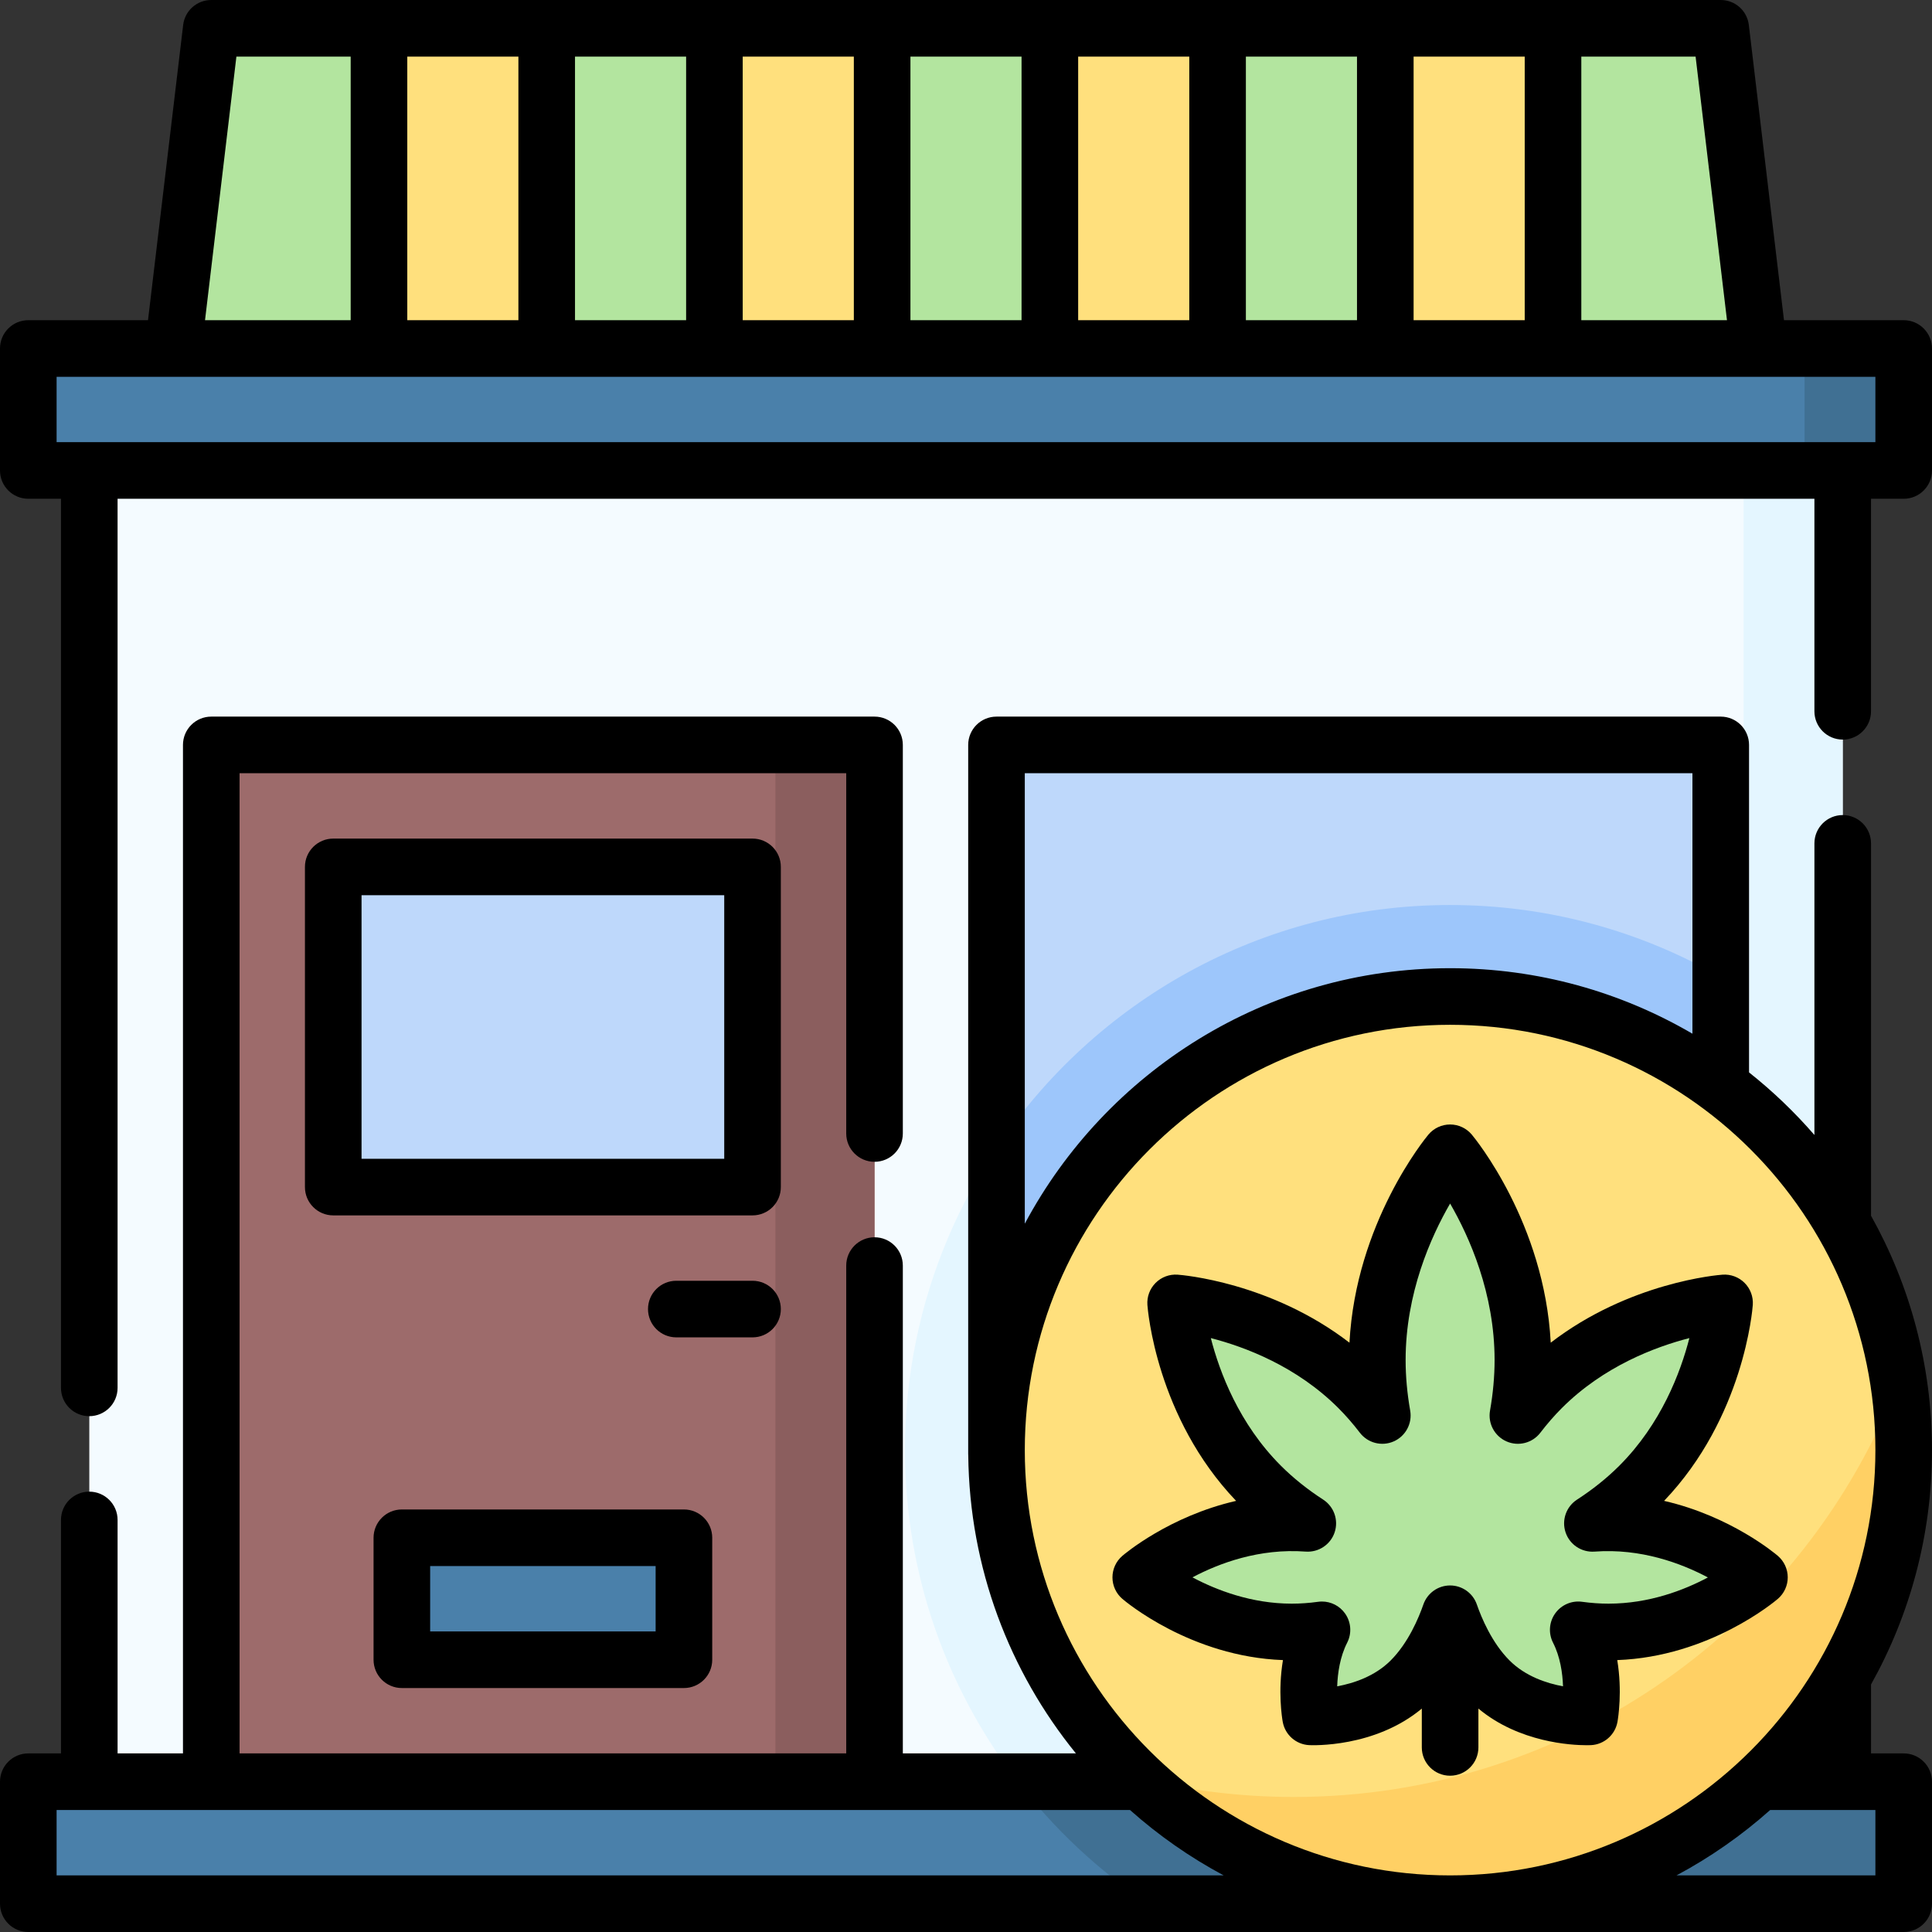 <svg id="Capa_1" enable-background="new 0 0 512 512" height="512" viewBox="0 0 512 512" width="512" xmlns="http://www.w3.org/2000/svg"><rect x="0" y="0" width="512" height="512" fill="#333333" stroke="none"/><g><g><path d="m7.5 92.354h497v32.325h-497z" fill="#4a80aa"/></g><g><path d="m478.236 92.354h26.264v32.325h-26.264z" fill="#407093"/></g><g><path d="m7.5 472.175h497v32.325h-497z" fill="#4a80aa"/></g><g><path d="m269.731 472.175c9.663 12.566 21.34 23.504 34.548 32.325h200.221v-32.325z" fill="#407093"/></g><g><path d="m23.663 124.679h464.675v347.496h-464.675z" fill="#f4fbff"/></g><g><path d="m462.073 124.679v139.137c-21.638-17.808-43.812-23.979-77.783-23.979-79.652 0-144.453 64.801-144.453 144.453 0 33.041 11.158 63.52 29.894 87.884h218.606v-347.495z" fill="#e4f6ff"/></g><g><path d="m6.49 246.909h274.764v175.768h-274.764z" fill="#9d6b6b" transform="matrix(0 1 -1 0 478.665 190.921)"/></g><g><path d="m81.242 321.661h274.764v26.264h-274.764z" fill="#8b5e5e" transform="matrix(0 1 -1 0 553.417 116.169)"/></g><g><path d="m101.445 216.604h84.854v111.118h-84.854z" fill="#bed8fb" transform="matrix(0 1 -1 0 416.035 128.291)"/></g><g><path d="m127.709 386.311h32.325v74.752h-32.325z" fill="#4a80aa" transform="matrix(0 1 -1 0 567.559 279.815)"/></g><g><path d="m266.102 195.39h187.89v191.931h-187.89z" fill="#bed8fb" transform="matrix(0 1 -1 0 651.403 -68.691)"/></g><g><path d="m456.012 258.934c-21.145-12.145-45.637-19.096-71.722-19.096-50.081 0-94.286 25.622-120.209 64.442v81.021h191.931z" fill="#9dc6fb"/></g><g><g><path d="m100.435 92.354h-54.549l10.102-84.854h44.447z" fill="#b3e59f"/></g><g><path d="m100.435 7.5h44.447v84.854h-44.447z" fill="#ffe07d"/></g><g><path d="m144.882 7.5h44.447v84.854h-44.447z" fill="#b3e59f"/></g><g><path d="m189.329 7.5h44.447v84.854h-44.447z" fill="#ffe07d"/></g><g><path d="m233.776 7.5h44.447v84.854h-44.447z" fill="#b3e59f"/></g><g><path d="m278.224 7.5h44.447v84.854h-44.447z" fill="#ffe07d"/></g><g><path d="m322.671 7.5h44.447v84.854h-44.447z" fill="#b3e59f"/></g><g><path d="m367.118 7.5h44.447v84.854h-44.447z" fill="#ffe07d"/></g><g><path d="m466.114 92.354h-54.549v-84.854h44.447z" fill="#b3e59f"/></g></g><g><g><circle cx="384.291" cy="384.291" fill="#ffe07d" r="120.209"/></g><g><path d="m342.874 476.215c-14.394 0-28.371-1.779-41.732-5.115 21.592 20.687 50.885 33.4 83.149 33.4 66.39 0 120.209-53.82 120.209-120.209 0-6.134-.462-12.16-1.349-18.048-24.802 64.328-87.205 109.972-160.277 109.972z" fill="#ffd064"/></g><g><g><path d="m384.291 305.498s-19.289 23.109-19.289 54.92c0 5.083.496 10.009 1.324 14.703-1.914-2.5-4.013-4.943-6.338-7.268-20.564-20.564-48.433-22.571-48.433-22.571s2.008 27.869 22.571 48.433c3.912 3.912 8.152 7.212 12.452 9.997-1.399-.104-2.817-.16-4.253-.16-23.177 0-40.013 14.467-40.013 14.467s16.836 14.467 40.013 14.467c2.739 0 5.414-.208 8.007-.564-5.258 10.308-3.012 23.068-3.012 23.068s16.07.808 26.522-9.644c5.551-5.551 8.841-13.054 10.448-17.682 1.607 4.627 4.897 12.131 10.448 17.682 10.452 10.452 26.522 9.644 26.522 9.644s2.246-12.759-3.012-23.068c2.593.356 5.267.564 8.007.564 23.177 0 40.013-14.467 40.013-14.467s-16.836-14.467-40.013-14.467c-1.436 0-2.854.056-4.253.16 4.3-2.784 8.54-6.084 12.452-9.997 20.564-20.564 22.571-48.433 22.571-48.433s-27.869 2.008-48.433 22.571c-2.325 2.325-4.424 4.768-6.338 7.268.827-4.694 1.324-9.62 1.324-14.703.002-31.811-19.287-54.92-19.287-54.92z" fill="#b3e59f"/></g></g></g><g><path d="m206.931 229.736c0-4.142-3.357-7.5-7.5-7.5h-111.118c-4.143 0-7.5 3.358-7.5 7.5v84.854c0 4.142 3.357 7.5 7.5 7.5h111.117c4.143 0 7.5-3.358 7.5-7.5v-84.854zm-15 77.353h-96.118v-69.854h96.117v69.854z"/><path d="m106.496 400.024c-4.143 0-7.5 3.358-7.5 7.5v32.325c0 4.142 3.357 7.5 7.5 7.5h74.752c4.143 0 7.5-3.358 7.5-7.5v-32.325c0-4.142-3.357-7.5-7.5-7.5zm67.252 32.326h-59.752v-17.325h59.752z"/><path d="m206.931 346.915c0-4.142-3.357-7.5-7.5-7.5h-20.203c-4.143 0-7.5 3.358-7.5 7.5s3.357 7.5 7.5 7.5h20.203c4.142 0 7.5-3.358 7.5-7.5z"/><path d="m512 384.291c0-22.534-5.874-43.719-16.16-62.117v-98.674c0-4.142-3.357-7.5-7.5-7.5s-7.5 3.358-7.5 7.5v77.284c-5.243-6.054-11.049-11.608-17.328-16.589v-86.785c0-4.142-3.357-7.5-7.5-7.5h-191.931c-4.143 0-7.5 3.358-7.5 7.5v187.89c0 .115.012.226.017.34.312 29.912 10.956 57.39 28.53 79.029h-45.868v-129.279c0-4.142-3.357-7.5-7.5-7.5s-7.5 3.358-7.5 7.5v129.28h-160.77v-259.76h160.77v95.48c0 4.142 3.357 7.5 7.5 7.5s7.5-3.358 7.5-7.5v-102.98c0-4.142-3.357-7.5-7.5-7.5h-175.77c-4.143 0-7.5 3.358-7.5 7.5v267.26h-17.33v-61.869c0-4.142-3.357-7.5-7.5-7.5s-7.5 3.358-7.5 7.5v61.869h-8.66c-4.143 0-7.5 3.358-7.5 7.5v32.33c0 4.142 3.357 7.5 7.5 7.5h497c4.143 0 7.5-3.358 7.5-7.5v-32.33c0-4.142-3.357-7.5-7.5-7.5h-8.66v-18.262c10.286-18.399 16.16-39.583 16.16-62.117zm-240.419-179.38h176.931v69.031c-18.879-11.03-40.823-17.36-64.221-17.36-48.746 0-91.194 27.456-112.71 67.711zm112.71 66.671c62.148 0 112.709 50.561 112.709 112.709s-50.561 112.709-112.709 112.709-112.71-50.561-112.71-112.709 50.562-112.709 112.71-112.709zm-369.291 225.418v-17.33h284.464c7.534 6.708 15.863 12.538 24.828 17.33zm482 0h-52.711c8.966-4.792 17.294-10.623 24.828-17.33h27.883z"/><path d="m339.934 456.288c.606 3.446 3.516 6.015 7.011 6.19.741.036 17.341.734 29.847-9.685v10.29c0 4.142 3.357 7.5 7.5 7.5s7.5-3.358 7.5-7.5v-10.293c10.808 9.006 24.672 9.71 28.717 9.71.635 0 1.028-.017 1.13-.022 3.494-.176 6.402-2.744 7.01-6.19.189-1.076 1.31-8.094-.061-16.348 24.442-.896 41.819-15.591 42.569-16.235 1.658-1.425 2.612-3.502 2.612-5.688s-.954-4.264-2.612-5.688c-.615-.529-12.43-10.52-30.156-14.582 21.13-22.124 23.419-50.698 23.507-51.926.156-2.171-.638-4.303-2.177-5.842-1.541-1.54-3.676-2.336-5.843-2.177-1.112.08-24.66 1.964-45.528 18.021-1.674-31.726-20.091-54.148-20.91-55.13-1.425-1.707-3.534-2.694-5.758-2.694s-4.333.987-5.758 2.694c-.819.982-19.236 23.405-20.91 55.131-20.868-16.058-44.417-17.942-45.529-18.022-2.179-.16-4.303.639-5.843 2.177-1.539 1.539-2.333 3.671-2.177 5.842.088 1.228 2.374 29.802 23.507 51.926-17.727 4.062-29.541 14.053-30.156 14.582-1.658 1.425-2.612 3.502-2.612 5.688s.954 4.264 2.612 5.688c.75.645 18.128 15.339 42.57 16.235-1.371 8.254-.252 15.272-.062 16.348zm-23.923-38.27c7.049-3.744 17.749-7.744 30.011-6.828 3.408.245 6.573-1.841 7.665-5.089 1.093-3.248-.155-6.823-3.032-8.686-4.182-2.708-7.958-5.737-11.225-9.004-11.083-11.083-16.221-24.744-18.551-33.804 9.065 2.331 22.725 7.469 33.806 18.55 1.958 1.958 3.87 4.152 5.685 6.522 2.101 2.745 5.807 3.7 8.972 2.31s4.971-4.764 4.371-8.168c-.803-4.555-1.21-9.064-1.21-13.402 0-17.685 6.671-32.615 11.789-41.466 5.118 8.852 11.789 23.781 11.789 41.466 0 4.334-.407 8.843-1.21 13.402-.601 3.404 1.204 6.778 4.369 8.168 3.165 1.391 6.87.437 8.972-2.308 1.818-2.375 3.731-4.57 5.687-6.524 11.082-11.083 24.743-16.221 33.804-18.55-2.33 9.065-7.469 22.725-18.55 33.806-3.269 3.269-7.045 6.298-11.225 9.003-2.876 1.862-4.125 5.438-3.032 8.687 1.092 3.248 4.237 5.332 7.665 5.089 12.285-.917 23.005 3.101 30.05 6.847-6.298 3.356-15.559 6.947-26.354 6.947-2.247 0-4.598-.167-6.986-.494-2.77-.381-5.517.81-7.135 3.086-1.617 2.277-1.836 5.264-.566 7.752 1.907 3.738 2.525 8.054 2.647 11.561-4.35-.803-9.969-2.645-14.174-6.85-4.681-4.681-7.439-11.306-8.666-14.839-1.048-3.017-3.892-5.039-7.085-5.039s-6.037 2.022-7.085 5.039c-1.227 3.532-3.984 10.157-8.667 14.84-4.206 4.206-9.827 6.048-14.173 6.851.122-3.51.74-7.825 2.646-11.563 1.27-2.488 1.051-5.475-.567-7.752-1.418-1.996-3.705-3.156-6.112-3.156-.339 0-.68.023-1.021.07-2.389.328-4.739.494-6.986.494-10.7-.002-19.985-3.607-26.316-6.968z"/><path d="m504.5 84.854h-31.726l-9.315-78.24c-.449-3.773-3.648-6.614-7.447-6.614h-400.024c-3.799 0-6.998 2.841-7.447 6.613l-9.315 78.24h-31.726c-4.143 0-7.5 3.358-7.5 7.5v32.325c0 4.142 3.357 7.5 7.5 7.5h8.66v235.622c0 4.142 3.357 7.5 7.5 7.5s7.5-3.358 7.5-7.5v-235.621h449.68v56.321c0 4.142 3.357 7.5 7.5 7.5s7.5-3.358 7.5-7.5v-56.321h8.66c4.143 0 7.5-3.358 7.5-7.5v-32.325c0-4.143-3.357-7.5-7.5-7.5zm-46.832 0h-38.603v-69.854h30.286zm-83.05 0v-69.854h29.447v69.854zm-44.447 0v-69.854h29.447v69.854zm-44.447 0v-69.854h29.447v69.854zm-44.448 0v-69.854h29.447v69.854zm-44.447 0v-69.854h29.447v69.854zm-44.447 0v-69.854h29.447v69.854zm-44.447 0v-69.854h29.447v69.854zm-45.287-69.854h30.286v69.854h-38.602zm434.352 102.179h-482v-17.325h482z"/></g></g></svg>